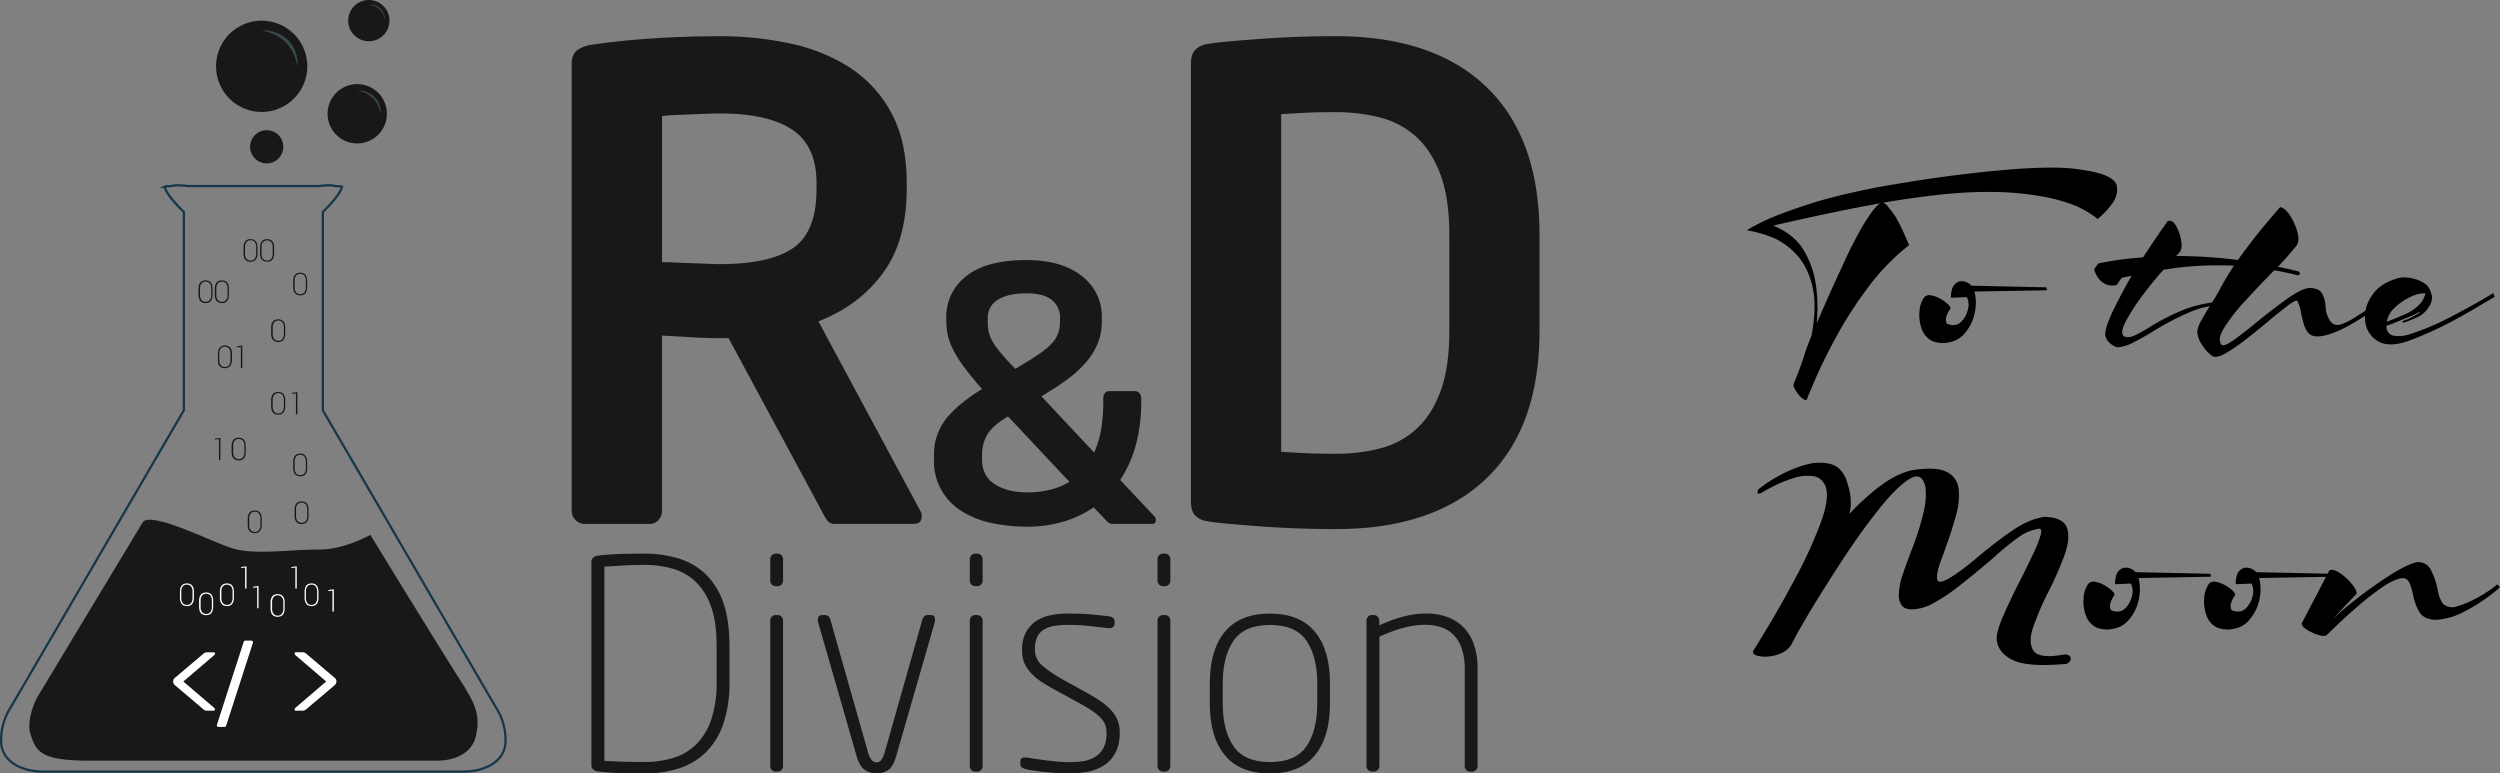 <svg xmlns="http://www.w3.org/2000/svg" viewBox="0 0 1090.91 337.49">


<rect x="0" y="0" width="1090.91" height="337.49" fill="#808080" stroke="none"/>


<style>
.vibrate-1{
    -webkit-animation: vibrate-1 2s ease-in-out infinite both ;
	        animation: vibrate-1 2s ease-in-out infinite both;
            animation-direction: alternate-reverse;
}
.vibrate-2{
    -webkit-animation: vibrate-2 2s ease-in-out infinite both ;
	        animation: vibrate-2 2s ease-in-out infinite both;
            animation-direction: alternate-reverse;
}
            
@-webkit-keyframes vibrate-1 {
  0% {
    -webkit-transform: translate(0);
            transform: translate(0);
           
  }
  20% {
    -webkit-transform: translate(-1px, 3px);
            transform: translate(-3px, 3px);
  }
  40% {
    -webkit-transform: translate(-3px, -3px);
            transform: translate(-3px, -3px);
  }
  60% {
    -webkit-transform: translate(3px, 0px);
            transform: translate(3px, 3px);
  }
  80% {
    -webkit-transform: translate(3px, -3px);
            transform: translate(3px, -3px);
  }
  100% {
    -webkit-transform: translate(0);
            transform: translate(0);
  }
}
@keyframes vibrate-2 {
  0% {
    -webkit-transform: translate(0);
            transform: translate(0);
  }
  20% {
    -webkit-transform: translate(2px, -2px);
            transform: translate(2px, -2px);
  }
  40% {
    -webkit-transform: translate(-2px, 2px);
            transform: translate(-2px, 2px);
  }
  60% {
    -webkit-transform: translate(2px, 2px);
            transform: translate(2px, 2px);
  }
  80% {
    -webkit-transform: translate(-2px, -2px);
            transform: translate(-2px, -2px);
  }
  100% {
    -webkit-transform: translate(0);
            transform: translate(0);
  }
}





</style>
<title>Asset 17</title>
<g id="Layer_2" data-name="Layer 2"><g id="Layer_1-2" data-name="Layer 1">

<path d="M790.48,146.46q2.43-13,.39-21.47t-6.59-13.5a30.56,30.56,0,0,0-9.61-7.34,50.21,50.21,0,0,0-12.47-3.64,80.68,80.68,0,0,1,11.5-5.8q6.74-2.82,19.35-6.81a305.79,305.79,0,0,1,35.4-7.76q21.87-3.7,43.07-5.7t32.59-.93q10.47,1.21,14.71,3.1t4.78,4.13a8.65,8.65,0,0,1-.11,4.46,11.09,11.09,0,0,1-1.67,3.45A30,30,0,0,1,919.11,92q-1.46,1.56-3.74,3.56a42.9,42.9,0,0,0-9.62-5.74,73.58,73.58,0,0,0-14.1-4,129.68,129.68,0,0,0-22.16-2.07,191.19,191.19,0,0,0-23,1.21q-12.42,1.36-24.82,3.49a5.36,5.36,0,0,1,2.63,2.36l.79.92a25.18,25.18,0,0,1,2.74,4.06c.92,1.67,1.78,3.35,2.56,5.06s1.68,3.75,2.67,6.13A95.47,95.47,0,0,0,815,125.63a176.41,176.41,0,0,0-13.9,21.62q-5.8,10.75-9,18.27t-3.59,8.59q-.29.78-1.32.21A8.54,8.54,0,0,1,785,172.4a13.68,13.68,0,0,1-1.89-2.78,2.81,2.81,0,0,1-.35-2.28q3-7.26,4.41-11.83Q788.42,151.46,790.48,146.46Zm-3-36.58a40.81,40.81,0,0,1,5.13,16.1,72.83,72.83,0,0,1,.14,15.07q6-13.89,11.69-26.07a184,184,0,0,1,9-17.46q5.13-8.11,7.13-8.83-19.38,3.42-46.81,9.76Q783.22,102.29,787.49,109.88Z"/><path d="M849.47,137.7a4.4,4.4,0,0,0,.07,3.56q3.71,1.5,6.06-.67a10.47,10.47,0,0,0,3.1-5.52,7.35,7.35,0,0,0-.47-5.42l-6.91.29c0-2.76.54-4.69,1.61-5.81a4.14,4.14,0,0,1,3.7-1.39,6.1,6.1,0,0,1,3.67,1.93l32.7.71.14,1.28-31.56.57a20.2,20.2,0,0,1,.11,9.33,19.59,19.59,0,0,1-4.31,8.84,11.06,11.06,0,0,1-6.59,3.91,12.28,12.28,0,0,1-7.59-.49,9.24,9.24,0,0,1-4.63-5.31,17.61,17.61,0,0,1-1-7.41,12.46,12.46,0,0,1,1.82-6,2.88,2.88,0,0,1,3-1.25,11.59,11.59,0,0,1,4.13,1.43,16,16,0,0,1,3.49,2.49c.9.88,1.24,1.56,1,2A11.22,11.22,0,0,0,849.47,137.7Z"/><path d="M920.71,114c3.37-.62,8.2-1.19,14.46-1.71q4.71-7.2,8.41-12.54c.86-1.14,1.59-2.18,2.21-3.13q2-1,3.63,1.71a18.27,18.27,0,0,1,2.28,6.23c.43,2.35.33,4-.28,5.09a23,23,0,0,1-1.85,2.07,212.82,212.82,0,0,1,24.22,1.39,221.57,221.57,0,0,1,28.78,5.24c.57.18.89.45,1,.78a.72.72,0,0,1-.25.78,1.13,1.13,0,0,1-1,.14,141.88,141.88,0,0,0-32.62-4.27,149.25,149.25,0,0,0-25.58,1.92q-4.07,4.42-8.8,10.69a89.71,89.71,0,0,0-7.55,11.54c-1.88,3.52-2.22,5.77-1,6.77q1.77,1,4.56-.25a54.61,54.61,0,0,0,6.62-3.67,98.6,98.6,0,0,1,14.32-7.37,52.53,52.53,0,0,1,20.23-3.81l.22,1.56a38.2,38.2,0,0,0-17.74,3.28,120.31,120.31,0,0,0-15.75,8.34q-4.7,2.85-8.55,4.77a16.35,16.35,0,0,1-6.76,2,8.7,8.7,0,0,1-3.74-2.31,5.33,5.33,0,0,1-1.53-3.81q.42-3.92,4.23-11.54t7.31-13.54l-3.85.78a1.93,1.93,0,0,0-.93.68c-.28.36-.54.72-.78,1.1a7.34,7.34,0,0,1-.71,1.07,1.32,1.32,0,0,1-.72.5,7.68,7.68,0,0,1-4.48-.53,7.92,7.92,0,0,1-2.82-2.25,11.28,11.28,0,0,1-1.53-2.56,12.47,12.47,0,0,1-.57-1.57v-.07l1.78-2.49Q915.66,114.91,920.71,114Z"/><path d="M991.6,118.75q-6,6.14-12,12.68a78.82,78.82,0,0,0-9.16,11.79q-3.16,5.24-.81,7.38,1.35.5,5.52-2.53c2.77-2,6-4.55,9.72-7.59q6.63-5.41,12.93-9.94t9.87-4.88q4.34.07,5.63,2.46a13.65,13.65,0,0,1,1.49,5.59,12.3,12.3,0,0,0,2,6.34,3.67,3.67,0,0,0,3.06,1.75q2,.1,6.73-2.64a158.52,158.52,0,0,0,14-9.65l1.14,1.5q-15.16,11.18-23.61,14.28t-10.94-.18a10.28,10.28,0,0,1-1.92-3.88q-.72-2.46-1.21-4.95a16.24,16.24,0,0,0-1.57-5c-.53-.33-2,.39-4.28,2.17s-5.15,4-8.48,6.81-6.41,5.27-9.68,7.83a72.07,72.07,0,0,1-8.84,6.06q-3.91,2.21-5.7,1.28a16.28,16.28,0,0,1-4.38-4.63,11.58,11.58,0,0,1-2.31-6.2,13.11,13.11,0,0,1,1.92-5q1.86-3.36,4.2-7.06c1.71-2.7,3.07-5,4.06-6.91a120.46,120.46,0,0,1,9.59-15q5.65-7.62,10.36-13.21t5.84-6.81l.22-.21q2,.21,4.2,3.53a24.81,24.81,0,0,1,3.28,7.23q1.07,3.92-.29,5.91A117.31,117.31,0,0,1,991.6,118.75Z"/>
<path d="M1050.66,146.11a113.48,113.48,0,0,0,19.45-8.19q10.32-5.41,17.88-10l.57,1.64c-1.52.9-3,1.76-4.42,2.56q-8.12,4.92-15.56,8.84a162.15,162.15,0,0,1-17.28,7.69q-8.7,3.14-13.57.25a11.16,11.16,0,0,1-5.63-8.62A16.29,16.29,0,0,1,1035,129q3.6-5.53,11.86-7.73a14.2,14.2,0,0,1,6.38.35,13.71,13.71,0,0,1,5.23,2.42h.07a6.78,6.78,0,0,1,1.29,1.57l.07.07c0,.1.09.19.14.29a5.52,5.52,0,0,1,.71,1.64,6.27,6.27,0,0,1,.5,2.13,7.43,7.43,0,0,1-1.42,4.28,12,12,0,0,1-3.35,3.49,14.31,14.31,0,0,1-2.14,1.14c-.85.38-1.7.74-2.53,1.07s-1.81.71-3,1.14l-.65-.64,2.57-1a20,20,0,0,0,2.06-1c.76-.41,1.71-.94,2.85-1.61l.08-.57a28.19,28.19,0,0,1-5.7,2.71q-5.7,2.43-8.69,3.42a4.13,4.13,0,0,0,2.63,4.2A14.38,14.38,0,0,0,1050.66,146.11Zm1.57-16.71a25,25,0,0,0-7,4.63,11.27,11.27,0,0,0-3.74,6.38q2.85-1.07,7.84-3.21a18.8,18.8,0,0,0,6.66-4.59,10.12,10.12,0,0,0,2.38-4.6A12.5,12.5,0,0,0,1052.23,129.4Z"/><path d="M765.05,284.08l.28-.5q1.57-2.43,7-11.51T784,251.23a189.06,189.06,0,0,0,10.19-22.3q4-10.53,2.67-16c-1-3-2.94-4.77-5.7-5.17a19.7,19.7,0,0,0-8.94,1,57.47,57.47,0,0,0-8.58,3.53c-2.52,1.31-4.09,2.17-4.7,2.6l-.15.07c-1.75.86-2.28.41-1.56-1.35a56.91,56.91,0,0,1,8.76-5.84,53.88,53.88,0,0,1,11.68-4.89,20.73,20.73,0,0,1,11.15-.39q5,1.37,7.09,7.55a.65.65,0,0,1,.07.29,31.74,31.74,0,0,1,1.46,6,22.22,22.22,0,0,1-.39,7.91,99,99,0,0,1,14.53-13q7.2-5.13,13.68-6.2,10-1.42,14.43,1a9.28,9.28,0,0,1,5,7.45,30.29,30.29,0,0,1-1.14,11.29q-1.71,6.3-4,12.64c-.43,1.19-.83,2.38-1.21,3.56q-5,12.41-2,12.86t15.28-9.58q8.19-7,16.07-12.47t14.71-6.26q8.26.34,9.65,5.12t-1.32,12A148.48,148.48,0,0,1,894,257.93a127.17,127.17,0,0,0-6.66,15.35q-2.46,7,0,10.65t13.11,1.71a3,3,0,0,1,2.67.61,1.67,1.67,0,0,1,.36,1.85,3,3,0,0,1-2,1.6q-16.45,1.5-23-1.6t-7.2-8.94q-.29-3.21,3-10.72T882,252.37q2.91-5.84,5.23-10.75a55.34,55.34,0,0,0,3.17-7.91q.85-3-.57-3a20,20,0,0,0-9.12,3.82,107,107,0,0,0-10.11,8.22q-2.85,2.5-6.06,5.13-5.49,4.63-10.83,8.73a73.12,73.12,0,0,1-10.26,6.7,19.81,19.81,0,0,1-9.19,2.6q-3.06,0-4.38-1.71a7.52,7.52,0,0,1-1.31-4.7,30.22,30.22,0,0,1,1.88-9.3q1.89-5.59,4.38-11.93A112.83,112.83,0,0,0,839.25,224a32.08,32.08,0,0,0,1-11.12q-1.42-7.41-7.16-3.81t-13.71,13.75q-8,10.15-16,22.44t-14,22.3q-5.91,10-7.55,13.43a9.32,9.32,0,0,1-4.38,3.95,17.13,17.13,0,0,1-5.91,1.54,13.29,13.29,0,0,1-5-.43Q764.62,285.36,765.05,284.08Z"/><path d="M921.07,262.7a4.4,4.4,0,0,0,.07,3.56q3.71,1.5,6.06-.67a10.39,10.39,0,0,0,3.09-5.52,7.35,7.35,0,0,0-.46-5.42l-6.91.29c0-2.76.53-4.69,1.6-5.81a4.17,4.17,0,0,1,3.71-1.39,6.1,6.1,0,0,1,3.67,1.93l32.7.71.14,1.28-31.56.57a20.34,20.34,0,0,1,.11,9.33A19.59,19.59,0,0,1,929,270.4a11.06,11.06,0,0,1-6.59,3.91,12.28,12.28,0,0,1-7.59-.49,9.21,9.21,0,0,1-4.63-5.31,17.29,17.29,0,0,1-1-7.41,12.57,12.57,0,0,1,1.81-6,2.9,2.9,0,0,1,3-1.25,11.65,11.65,0,0,1,4.13,1.43,16,16,0,0,1,3.49,2.49c.9.88,1.23,1.56,1,2A10.93,10.93,0,0,0,921.07,262.7Z"/><path d="M973.72,262.7a4.36,4.36,0,0,0,.07,3.56q3.71,1.5,6.05-.67a10.4,10.4,0,0,0,3.1-5.52,7.35,7.35,0,0,0-.46-5.42l-6.91.29c0-2.76.53-4.69,1.6-5.81a4.16,4.16,0,0,1,3.71-1.39,6,6,0,0,1,3.66,1.93l32.7.71.15,1.28-31.56.57a20.2,20.2,0,0,1,.1,9.33,19.49,19.49,0,0,1-4.31,8.84,11,11,0,0,1-6.59,3.91,12.26,12.26,0,0,1-7.58-.49,9.17,9.17,0,0,1-4.63-5.31,17.45,17.45,0,0,1-1-7.41,12.57,12.57,0,0,1,1.82-6,2.89,2.89,0,0,1,3-1.25,11.52,11.52,0,0,1,4.13,1.43,16.07,16.07,0,0,1,3.5,2.49c.9.88,1.23,1.56,1,2A10.93,10.93,0,0,0,973.72,262.7Z"/><path d="M1017.67,270.33a143.67,143.67,0,0,1,11.05-9.3q7.26-5.67,14.6-10.3t11.4-5.41a6.13,6.13,0,0,1,6.23,3.78,31.88,31.88,0,0,1,2.75,8.19,15.6,15.6,0,0,0,1.92,5.55q1.35,2.22,5.13,2.14a43.19,43.19,0,0,0,9.37-3.67,59.82,59.82,0,0,0,6.94-4.24c1.76-1.28,2.66-2,2.71-2.06l1.14,1.28h-.07a50.47,50.47,0,0,1-4.92,4,74,74,0,0,1-10.83,6.7,29.28,29.28,0,0,1-12.46,3.49q-5.2-.29-7.09-3.71a25.12,25.12,0,0,1-2.67-7.62,20.1,20.1,0,0,0-1.57-5,3.16,3.16,0,0,0-3.42-1.82q-3.63.57-9,4.35a131.39,131.39,0,0,0-10.75,8.51c-3.62,3.16-6.64,5.93-9.09,8.3s-3.74,3.61-3.88,3.71q-.93.63-3.63-.18a19.86,19.86,0,0,1-5-2.32c-1.54-1-2.24-1.92-2.1-2.78l12-23q1.63-.85,4.56,1.11a24.1,24.1,0,0,1,5.24,4.77c1.54,1.88,2.24,3.31,2.1,4.31Z"/><path d="M71.88,81.51c.05,0-.25,2.4,7.65,10.31l.69.68v86.55L4.48,309a26.35,26.35,0,0,0-4,14.33c0,9.18,9.43,13.36,18.2,13.36H202.39c8.76,0,18.2-4.18,18.2-13.36a26,26,0,0,0-4-14.33l-.13-.21L140.87,179.05V92.5l.68-.68c8-8,7.6-10.39,7.59-10.42a8.06,8.06,0,0,0-1.5-.17,6.44,6.44,0,0,0-.75,0l-.41,0-.41-.1a11.16,11.16,0,0,0-2.73-.26,32.49,32.49,0,0,0-4.3.33l-.36,0-56.63,0a32.89,32.89,0,0,0-4.3-.33,11.26,11.26,0,0,0-2.74.26l-.4.1-.42,0a6.24,6.24,0,0,0-.74,0,3.13,3.13,0,0,0-1.57.28Z" style="fill:none;stroke:#15374a;stroke-miterlimit:10"/><path d="M62.35,227.79,16.08,304.54s-5,9.36-2.66,16.21,3.91,11.18,25.16,11.18H191s14,.42,16.63-10.63S206,305,197.65,291.81s-36.06-58.43-36.06-58.43S150,240,139,239.81s-28.24,2.66-38.16-.7S66.26,223.18,62.35,227.79Z" style="fill:#1a1718"/><path class="vibrate-2" d="M123.63,64.06a7.24,7.24,0,1,0-7.24,7.23A7.24,7.24,0,0,0,123.63,64.06Z" style="fill:#1a1718"/><path class="vibrate-1" d="M143.14,51.9a12.94,12.94,0,1,0,10.54-15A12.94,12.94,0,0,0,143.14,51.9Z" style="fill:#1a1718"/><g style="opacity:0.7"><path d="M166,49.69s0-.25.05-.68a7.34,7.34,0,0,0,0-.8,5.83,5.83,0,0,0-.12-1,6.33,6.33,0,0,0-.29-1.2,10.55,10.55,0,0,0-.52-1.29,11.42,11.42,0,0,0-.78-1.27,13.74,13.74,0,0,0-1-1.18,13.74,13.74,0,0,0-1.18-1,11.42,11.42,0,0,0-1.27-.78A10.55,10.55,0,0,0,159.6,40a6.33,6.33,0,0,0-1.2-.29,5.73,5.73,0,0,0-1-.12,5.17,5.17,0,0,0-.79,0c-.44,0-.69.05-.69.05l.67.11a10.34,10.34,0,0,1,1.72.44,7.83,7.83,0,0,1,1.09.42c.39.14.75.39,1.16.58s.77.49,1.13.78a10.15,10.15,0,0,1,2,2,13.43,13.43,0,0,1,.78,1.13c.19.41.44.77.58,1.16a8.34,8.34,0,0,1,.42,1.09,9.16,9.16,0,0,1,.44,1.71C166,49.44,166,49.69,166,49.69Z" style="fill:#3f5f5f"/></g><path class="vibrate-1" d="M152.09,10.56A9,9,0,1,0,159.44.13,9,9,0,0,0,152.09,10.56Z" style="fill:#1a1718"/><g style="opacity:0.7"><path d="M168,9s0-.17,0-.48a5,5,0,0,0,0-.55,4,4,0,0,0-.08-.72,4.69,4.69,0,0,0-.21-.84,6.64,6.64,0,0,0-.36-.89,7.54,7.54,0,0,0-.54-.89,8.81,8.81,0,0,0-.69-.82,7.79,7.79,0,0,0-.83-.69,5.78,5.78,0,0,0-.88-.54,6.11,6.11,0,0,0-.9-.37,4.74,4.74,0,0,0-.83-.2A4,4,0,0,0,162,2a3.6,3.6,0,0,0-.56,0L161,2l.47.08a8,8,0,0,1,1.2.3,7.45,7.45,0,0,1,.76.3c.27.1.52.27.81.4s.53.34.78.55a6.5,6.5,0,0,1,.75.64,9.19,9.19,0,0,1,.65.75,7.9,7.9,0,0,1,.54.79,8.68,8.68,0,0,1,.41.8,6.12,6.12,0,0,1,.29.76,6.87,6.87,0,0,1,.31,1.2C168,8.85,168,9,168,9Z" style="fill:#3f5f5f"/></g>
<path class="vibrate-2" d="M94.57,32.32a19.91,19.91,0,1,0,16.22-23A19.9,19.9,0,0,0,94.57,32.32Z" style="fill:#1a1718;  


  "/><g style="opacity:0.7">
<path d="M129.73,28.93s0-.39.07-1.06a7,7,0,0,0,0-1.21,7.92,7.92,0,0,0-.18-1.6,9.83,9.83,0,0,0-.45-1.84,16.1,16.1,0,0,0-.8-2,16.9,16.9,0,0,0-1.2-2,17.34,17.34,0,0,0-1.52-1.81A16.47,16.47,0,0,0,123.82,16a13.29,13.29,0,0,0-1.95-1.2,13.46,13.46,0,0,0-2-.8,10.75,10.75,0,0,0-1.84-.46,8.72,8.72,0,0,0-1.59-.17,7.16,7.16,0,0,0-1.22,0c-.68,0-1.06.08-1.06.08l1,.18a14.94,14.94,0,0,1,2.64.67,13.6,13.6,0,0,1,1.68.64c.59.22,1.15.6,1.77.9a18,18,0,0,1,1.74,1.2,16,16,0,0,1,1.65,1.43,18.45,18.45,0,0,1,1.43,1.64,19.43,19.43,0,0,1,1.2,1.75,19.69,19.69,0,0,1,.9,1.77,13.6,13.6,0,0,1,.64,1.68,14.52,14.52,0,0,1,.67,2.64C129.65,28.55,129.73,28.93,129.73,28.93Z" style="fill:#3f5f5f"/>
</g>
<path  d="M315.57,316a31.76,31.76,0,0,1-7.7,12.41,29.77,29.77,0,0,1-11.77,6.94,49.29,49.29,0,0,1-15,2.16q-15,0-20.87-1a3.37,3.37,0,0,1-1.53-.89,2.08,2.08,0,0,1-.63-1.52V245a2.08,2.08,0,0,1,.63-1.52,3.37,3.37,0,0,1,1.53-.89q5.85-1,20.87-1a50.6,50.6,0,0,1,15,2.1,29.51,29.51,0,0,1,11.77,6.81,31.19,31.19,0,0,1,7.7,12.34q2.73,7.64,2.74,18.84V297.4A55.46,55.46,0,0,1,315.57,316Zm-2.86-34.36q0-10.19-2.42-16.93a27.69,27.69,0,0,0-6.68-10.82,23.89,23.89,0,0,0-10-5.72,44.46,44.46,0,0,0-12.47-1.66q-5.59,0-9.42.26t-8,.5V332q4.2.25,8,.38t9.42.13a43,43,0,0,0,12.47-1.72,24.36,24.36,0,0,0,10-5.79,27.61,27.61,0,0,0,6.68-10.82,50.3,50.3,0,0,0,2.42-16.8Z" style="fill:#1a1718"/><path d="M341,255.08a2.31,2.31,0,0,1-1.72.7h-.76a2.39,2.39,0,0,1-2.42-2.42V244a2.39,2.39,0,0,1,2.42-2.42h.76a2.39,2.39,0,0,1,2.42,2.42v9.41A2.31,2.31,0,0,1,341,255.08ZM341,336a2.31,2.31,0,0,1-1.72.7h-.76a2.33,2.33,0,0,1-1.72-.7,2.37,2.37,0,0,1-.7-1.72V270.8a2.39,2.39,0,0,1,2.42-2.42h.76a2.39,2.39,0,0,1,2.42,2.42v63.51A2.33,2.33,0,0,1,341,336Z" style="fill:#1a1718"/><path d="M408,270.29a4.65,4.65,0,0,1-.12,1.27l-16.68,57.91c-.93,3.4-2.14,5.58-3.63,6.56a9,9,0,0,1-5,1.46,9.73,9.73,0,0,1-5.09-1.46c-1.62-1-2.89-3.16-3.82-6.56L357,271.56a3.09,3.09,0,0,1-.13-1c0-1.45.68-2.17,2-2.17h1.28a2.21,2.21,0,0,1,1.27.45,3.31,3.31,0,0,1,1,1.84l16.29,57.4a8.6,8.6,0,0,0,1.84,3.76,3,3,0,0,0,2,.83,2.55,2.55,0,0,0,1.84-.83,9.9,9.9,0,0,0,1.72-3.76l16.29-57.4a3.31,3.31,0,0,1,1-1.84,2.19,2.19,0,0,1,1.27-.45h1.53C407.44,268.38,408,269,408,270.29Z" style="fill:#1a1718"/><path d="M428.08,255.08a2.33,2.33,0,0,1-1.72.7h-.76a2.39,2.39,0,0,1-2.42-2.42V244a2.39,2.39,0,0,1,2.42-2.42h.76a2.39,2.39,0,0,1,2.42,2.42v9.41A2.35,2.35,0,0,1,428.08,255.08Zm0,80.95a2.33,2.33,0,0,1-1.72.7h-.76a2.39,2.39,0,0,1-2.42-2.42V270.8a2.39,2.39,0,0,1,2.42-2.42h.76a2.39,2.39,0,0,1,2.42,2.42v63.51A2.37,2.37,0,0,1,428.08,336Z" style="fill:#1a1718"/><path d="M488.6,319.8a18.35,18.35,0,0,1-1.79,8.53A14.61,14.61,0,0,1,482,333.8a19.28,19.28,0,0,1-7,2.87,41.87,41.87,0,0,1-8.46.82c-1.45,0-3,0-4.65-.12s-3.31-.22-5-.39-3.25-.36-4.77-.57-2.89-.45-4.08-.7c-1.86-.42-2.8-1.1-2.8-2v-1.4c0-1.18.68-1.78,2-1.78h.76c3.06.51,6.28,1,9.68,1.4a72.57,72.57,0,0,0,9,.64,37.29,37.29,0,0,0,6.37-.51,13.59,13.59,0,0,0,5.15-2,9.79,9.79,0,0,0,3.44-3.95,14.43,14.43,0,0,0,1.21-6.3,10.32,10.32,0,0,0-.58-3.5,9.12,9.12,0,0,0-2.1-3.18,24.86,24.86,0,0,0-4.13-3.31q-2.61-1.72-6.69-3.88l-8.14-4.46q-3.57-1.91-6.43-3.75a25.42,25.42,0,0,1-4.83-4,15.58,15.58,0,0,1-3.06-4.64A14.56,14.56,0,0,1,446,283.4a15.22,15.22,0,0,1,1.65-7.44,14.07,14.07,0,0,1,4.33-4.84,17.2,17.2,0,0,1,6.17-2.61,34.29,34.29,0,0,1,7.32-.76c4.58,0,8.21.12,10.88.38s5.11.51,7.32.76q2.67.39,2.67,2.16v1a1.8,1.8,0,0,1-.63,1.59,2.83,2.83,0,0,1-1.66.45h-.38q-2.55-.25-7.44-.83a88.86,88.86,0,0,0-10.25-.57,39.79,39.79,0,0,0-5.66.38,12.83,12.83,0,0,0-4.58,1.53,7.72,7.72,0,0,0-3.06,3.24,12.16,12.16,0,0,0-1.08,5.54,9,9,0,0,0,3.24,7.06,55.2,55.2,0,0,0,9.1,6.18l8.53,4.71c2.63,1.44,5,2.82,7,4.13a27.51,27.51,0,0,1,5.09,4.14,15.43,15.43,0,0,1,3.06,4.58A14.31,14.31,0,0,1,488.6,319.8Z" style="fill:#1a1718"/><path d="M510,255.08a2.33,2.33,0,0,1-1.72.7h-.76a2.39,2.39,0,0,1-2.42-2.42V244a2.39,2.39,0,0,1,2.42-2.42h.76a2.39,2.39,0,0,1,2.42,2.42v9.41A2.31,2.31,0,0,1,510,255.08ZM510,336a2.33,2.33,0,0,1-1.72.7h-.76a2.39,2.39,0,0,1-2.42-2.42V270.8a2.39,2.39,0,0,1,2.42-2.42h.76a2.37,2.37,0,0,1,1.72.7,2.33,2.33,0,0,1,.7,1.72v63.51A2.33,2.33,0,0,1,510,336Z" style="fill:#1a1718"/><path d="M573.8,329.54q-6.56,7.95-19.66,7.95t-19.66-7.95q-6.57-7.95-6.56-22.47v-8.91q0-14.51,6.56-22.46t19.66-7.95q13.11,0,19.66,7.95t6.56,22.46v8.91Q580.36,321.59,573.8,329.54Zm1-31.38q0-11.7-4.71-18.58t-15.91-6.87q-11.21,0-15.91,6.87t-4.71,18.58v8.91q0,11.71,4.71,18.59t15.91,6.87q11.21,0,15.91-6.87t4.71-18.59Z" style="fill:#1a1718"/><path d="M644.06,336a2.33,2.33,0,0,1-1.72.7h-.89a2.14,2.14,0,0,1-1.66-.7,2.48,2.48,0,0,1-.63-1.72V292.06a27.2,27.2,0,0,0-1.34-9.17,15.59,15.59,0,0,0-3.69-6,13.35,13.35,0,0,0-5.47-3.25,23,23,0,0,0-6.69-1,37.41,37.41,0,0,0-10.05,1.46,63.42,63.42,0,0,0-10,3.76v56.38a2.37,2.37,0,0,1-.7,1.72,2.33,2.33,0,0,1-1.72.7h-.77A2.29,2.29,0,0,1,597,336a2.33,2.33,0,0,1-.7-1.72V270.93a2.71,2.71,0,0,1,.63-1.78,2.07,2.07,0,0,1,1.66-.77h1a2.07,2.07,0,0,1,1.65.77,2.72,2.72,0,0,1,.64,1.78v2a55.86,55.86,0,0,1,10.24-3.81,39.66,39.66,0,0,1,10.25-1.4,27.62,27.62,0,0,1,8.65,1.33,18.88,18.88,0,0,1,7.13,4.2,20,20,0,0,1,4.84,7.51,31.73,31.73,0,0,1,1.78,11.27v42.25A2.37,2.37,0,0,1,644.06,336Z" style="fill:#1a1718"/><path d="M114,230.63a3,3,0,0,1-.6,1.14,2.49,2.49,0,0,1-1,.67,3.52,3.52,0,0,1-1.25.21,3.47,3.47,0,0,1-1.24-.21,2.49,2.49,0,0,1-1-.67,3.17,3.17,0,0,1-.61-1.14,5.68,5.68,0,0,1-.21-1.64V226.4a5.68,5.68,0,0,1,.21-1.64,3.12,3.12,0,0,1,.61-1.13,2.49,2.49,0,0,1,1-.67,3.47,3.47,0,0,1,1.24-.21,3.52,3.52,0,0,1,1.25.21,2.49,2.49,0,0,1,1,.67,3,3,0,0,1,.6,1.13,5.68,5.68,0,0,1,.21,1.64V229A5.68,5.68,0,0,1,114,230.63Zm-.37-4.23a3.67,3.67,0,0,0-.62-2.34,2.51,2.51,0,0,0-3.64,0,3.67,3.67,0,0,0-.63,2.34V229a3.7,3.7,0,0,0,.63,2.35,2.49,2.49,0,0,0,3.64,0,3.7,3.7,0,0,0,.62-2.35Z" style="fill:#1a1718"/><path d="M134.44,226.66a3,3,0,0,1-.61,1.14,2.46,2.46,0,0,1-1,.67,3.83,3.83,0,0,1-2.5,0,2.46,2.46,0,0,1-.95-.67,3.1,3.1,0,0,1-.61-1.14,5.34,5.34,0,0,1-.22-1.64v-2.59a5.34,5.34,0,0,1,.22-1.64,3,3,0,0,1,.61-1.13,2.46,2.46,0,0,1,.95-.67,3.66,3.66,0,0,1,2.5,0,2.46,2.46,0,0,1,1,.67,2.85,2.85,0,0,1,.61,1.13,5.68,5.68,0,0,1,.21,1.64V225A5.68,5.68,0,0,1,134.44,226.66Zm-.37-4.23a3.74,3.74,0,0,0-.62-2.34,2.53,2.53,0,0,0-3.65,0,3.74,3.74,0,0,0-.62,2.34V225a3.77,3.77,0,0,0,.62,2.35,2.53,2.53,0,0,0,3.65,0,3.77,3.77,0,0,0,.62-2.35Z" style="fill:#1a1718"/><path d="M133.83,205.82a3.22,3.22,0,0,1-.61,1.15,2.43,2.43,0,0,1-.95.66,3.58,3.58,0,0,1-1.26.22,3.51,3.51,0,0,1-1.24-.22,2.43,2.43,0,0,1-1-.66,2.93,2.93,0,0,1-.61-1.15,5.34,5.34,0,0,1-.22-1.64v-2.59a5.27,5.27,0,0,1,.22-1.63,3,3,0,0,1,.61-1.14,2.46,2.46,0,0,1,1-.67,3.51,3.51,0,0,1,1.24-.21,3.58,3.58,0,0,1,1.26.21,2.46,2.46,0,0,1,.95.67,3.25,3.25,0,0,1,.61,1.14,6,6,0,0,1,.2,1.63v2.59A6.08,6.08,0,0,1,133.83,205.82Zm-.37-4.23a3.66,3.66,0,0,0-.63-2.33,2.18,2.18,0,0,0-1.82-.78,2.21,2.21,0,0,0-1.82.78,3.72,3.72,0,0,0-.62,2.33v2.59a3.74,3.74,0,0,0,.62,2.34,2.19,2.19,0,0,0,1.82.79,2.16,2.16,0,0,0,1.82-.79,3.67,3.67,0,0,0,.63-2.34Z" style="fill:#1a1718"/><path d="M96,200.74a.25.25,0,0,1-.18.08h0a.29.29,0,0,1-.19-.08.25.25,0,0,1-.08-.18v-8.94l-1.55.2h-.06a.22.22,0,0,1-.16,0,.19.19,0,0,1,0-.12v-.07a.21.21,0,0,1,.08-.19.75.75,0,0,1,.18-.07l1.83-.26h.07c.15,0,.23.08.23.26v9.24A.22.22,0,0,1,96,200.74Z" style="fill:#1a1718"/><path d="M107,198.88a3.09,3.09,0,0,1-.6,1.14,2.33,2.33,0,0,1-1,.66,3.37,3.37,0,0,1-1.26.22,3.3,3.3,0,0,1-1.24-.22,2.33,2.33,0,0,1-1-.66,3,3,0,0,1-.61-1.14,5.45,5.45,0,0,1-.22-1.65v-2.59a5.27,5.27,0,0,1,.22-1.63,3,3,0,0,1,.61-1.14,2.33,2.33,0,0,1,1-.66,3.3,3.3,0,0,1,1.24-.22,3.37,3.37,0,0,1,1.26.22,2.33,2.33,0,0,1,1,.66A3.09,3.09,0,0,1,107,193a5.61,5.61,0,0,1,.21,1.63v2.59A5.8,5.8,0,0,1,107,198.88Zm-.36-4.23a3.67,3.67,0,0,0-.63-2.34,2.51,2.51,0,0,0-3.64,0,3.67,3.67,0,0,0-.62,2.34v2.58a3.67,3.67,0,0,0,.62,2.34,2.49,2.49,0,0,0,3.64,0,3.67,3.67,0,0,0,.63-2.34Z" style="fill:#1a1718"/><path d="M124.25,178.91a2.82,2.82,0,0,1-.61,1.14,2.46,2.46,0,0,1-1,.67,3.52,3.52,0,0,1-1.25.21,3.56,3.56,0,0,1-1.25-.21,2.46,2.46,0,0,1-1-.67,3,3,0,0,1-.61-1.14,5.66,5.66,0,0,1-.22-1.64v-2.59a5.66,5.66,0,0,1,.22-1.64,3,3,0,0,1,.61-1.13,2.46,2.46,0,0,1,1-.67,3.56,3.56,0,0,1,1.25-.21,3.52,3.52,0,0,1,1.25.21,2.46,2.46,0,0,1,1,.67,2.85,2.85,0,0,1,.61,1.13,5.68,5.68,0,0,1,.21,1.64v2.59A5.68,5.68,0,0,1,124.25,178.91Zm-.37-4.23a3.74,3.74,0,0,0-.62-2.34,2.21,2.21,0,0,0-1.82-.78,2.18,2.18,0,0,0-1.82.78,3.67,3.67,0,0,0-.63,2.34v2.58a3.7,3.7,0,0,0,.63,2.35,2.19,2.19,0,0,0,1.82.79,2.21,2.21,0,0,0,1.82-.79,3.77,3.77,0,0,0,.62-2.35Z" style="fill:#1a1718"/><path d="M129.64,180.78a.25.25,0,0,1-.18.08h-.05a.26.26,0,0,1-.19-.08.29.29,0,0,1-.08-.19v-8.93l-1.55.19h-.06c-.08,0-.14,0-.16,0a.16.16,0,0,1,0-.12v-.06c0-.1,0-.16.08-.19a.75.75,0,0,1,.18-.08l1.83-.26h.06c.16,0,.24.09.24.26v9.24A.29.29,0,0,1,129.64,180.78Z" style="fill:#1a1718"/><path d="M100.94,158.65a3,3,0,0,1-.61,1.14,2.33,2.33,0,0,1-1,.66,3.31,3.31,0,0,1-1.25.22,3.26,3.26,0,0,1-1.24-.22,2.37,2.37,0,0,1-1-.66,3.25,3.25,0,0,1-.61-1.14A5.78,5.78,0,0,1,95.1,157v-2.58a5.61,5.61,0,0,1,.22-1.64,3.25,3.25,0,0,1,.61-1.14,2.37,2.37,0,0,1,1-.66,3.26,3.26,0,0,1,1.24-.22,3.31,3.31,0,0,1,1.25.22,2.33,2.33,0,0,1,1,.66,3,3,0,0,1,.61,1.14,5.64,5.64,0,0,1,.21,1.64V157A5.8,5.8,0,0,1,100.94,158.65Zm-.37-4.23a3.74,3.74,0,0,0-.62-2.34,2.21,2.21,0,0,0-1.82-.78,2.18,2.18,0,0,0-1.82.78,3.67,3.67,0,0,0-.63,2.34V157a3.72,3.72,0,0,0,.63,2.35,2.18,2.18,0,0,0,1.82.78,2.21,2.21,0,0,0,1.82-.78,3.79,3.79,0,0,0,.62-2.35Z" style="fill:#1a1718"/><path d="M105.56,160.51a.22.22,0,0,1-.18.08h0a.27.27,0,0,1-.27-.26v-8.94l-1.55.2h-.06a.22.22,0,0,1-.16-.05.19.19,0,0,1,0-.12v-.07a.21.21,0,0,1,.08-.19.75.75,0,0,1,.18-.07l1.83-.26h.07c.15,0,.23.09.23.26v9.24A.22.22,0,0,1,105.56,160.51Z" style="fill:#1a1718"/><path d="M133.83,126.86a3.22,3.22,0,0,1-.61,1.15,2.33,2.33,0,0,1-.95.66,3.37,3.37,0,0,1-1.26.22,3.3,3.3,0,0,1-1.24-.22,2.33,2.33,0,0,1-1-.66,2.93,2.93,0,0,1-.61-1.15,5.34,5.34,0,0,1-.22-1.64v-2.59a5.27,5.27,0,0,1,.22-1.63,3,3,0,0,1,.61-1.14,2.33,2.33,0,0,1,1-.66A3.3,3.3,0,0,1,131,119a3.37,3.37,0,0,1,1.26.22,2.33,2.33,0,0,1,.95.66,3.25,3.25,0,0,1,.61,1.14,6,6,0,0,1,.2,1.63v2.59A6.08,6.08,0,0,1,133.83,126.86Zm-.37-4.22a3.67,3.67,0,0,0-.63-2.34,2.18,2.18,0,0,0-1.82-.78,2.21,2.21,0,0,0-1.82.78,3.74,3.74,0,0,0-.62,2.34v2.58a3.74,3.74,0,0,0,.62,2.34,2.19,2.19,0,0,0,1.82.79,2.16,2.16,0,0,0,1.82-.79,3.67,3.67,0,0,0,.63-2.34Z" style="fill:#1a1718"/><path d="M92.54,130.24a3.09,3.09,0,0,1-.6,1.14,2.37,2.37,0,0,1-1,.66,3.31,3.31,0,0,1-1.25.22,3.26,3.26,0,0,1-1.24-.22,2.37,2.37,0,0,1-1-.66,3.25,3.25,0,0,1-.61-1.14,5.8,5.8,0,0,1-.21-1.65V126a5.61,5.61,0,0,1,.21-1.63,3.25,3.25,0,0,1,.61-1.14,2.37,2.37,0,0,1,1-.66,3.26,3.26,0,0,1,1.24-.22,3.31,3.31,0,0,1,1.25.22,2.37,2.37,0,0,1,1,.66,3.09,3.09,0,0,1,.6,1.14,5.61,5.61,0,0,1,.21,1.63v2.59A5.8,5.8,0,0,1,92.54,130.24ZM92.17,126a3.74,3.74,0,0,0-.62-2.34,2.51,2.51,0,0,0-3.64,0,3.67,3.67,0,0,0-.63,2.34v2.58a3.67,3.67,0,0,0,.63,2.34,2.49,2.49,0,0,0,3.64,0,3.74,3.74,0,0,0,.62-2.34Z" style="fill:#1a1718"/><path d="M99.66,130.24a3.09,3.09,0,0,1-.6,1.14,2.33,2.33,0,0,1-1,.66,3.37,3.37,0,0,1-1.26.22,3.3,3.3,0,0,1-1.24-.22,2.33,2.33,0,0,1-1-.66,3,3,0,0,1-.61-1.14,5.45,5.45,0,0,1-.22-1.65V126a5.27,5.27,0,0,1,.22-1.63,3,3,0,0,1,.61-1.14,2.33,2.33,0,0,1,1-.66,3.3,3.3,0,0,1,1.24-.22,3.37,3.37,0,0,1,1.26.22,2.33,2.33,0,0,1,1,.66,3.09,3.09,0,0,1,.6,1.14,5.61,5.61,0,0,1,.21,1.63v2.59A5.8,5.8,0,0,1,99.66,130.24ZM99.3,126a3.67,3.67,0,0,0-.63-2.34,2.51,2.51,0,0,0-3.64,0,3.74,3.74,0,0,0-.62,2.34v2.58a3.74,3.74,0,0,0,.62,2.34,2.49,2.49,0,0,0,3.64,0,3.67,3.67,0,0,0,.63-2.34Z" style="fill:#1a1718"/><path d="M112.16,112.19a3.22,3.22,0,0,1-.61,1.15,2.54,2.54,0,0,1-1,.66,3.58,3.58,0,0,1-1.26.22,3.51,3.51,0,0,1-1.24-.22,2.54,2.54,0,0,1-.95-.66,3.07,3.07,0,0,1-.61-1.15,5.34,5.34,0,0,1-.22-1.64V108a5.34,5.34,0,0,1,.22-1.64,3.05,3.05,0,0,1,.61-1.13,2.46,2.46,0,0,1,.95-.67,3.51,3.51,0,0,1,1.24-.21,3.58,3.58,0,0,1,1.26.21,2.46,2.46,0,0,1,1,.67,3.2,3.2,0,0,1,.61,1.13,6.05,6.05,0,0,1,.21,1.64v2.59A6.05,6.05,0,0,1,112.16,112.19Zm-.37-4.23a3.64,3.64,0,0,0-.63-2.33,2.18,2.18,0,0,0-1.82-.78,2.21,2.21,0,0,0-1.82.78,3.7,3.7,0,0,0-.62,2.33v2.58a3.75,3.75,0,0,0,.62,2.35,2.19,2.19,0,0,0,1.82.79,2.16,2.16,0,0,0,1.82-.79,3.68,3.68,0,0,0,.63-2.35Z" style="fill:#1a1718"/><path d="M119.41,112.19a3.06,3.06,0,0,1-.6,1.15,2.58,2.58,0,0,1-1,.66,3.52,3.52,0,0,1-1.25.22,3.47,3.47,0,0,1-1.24-.22,2.66,2.66,0,0,1-1-.66,3.22,3.22,0,0,1-.61-1.15,5.68,5.68,0,0,1-.21-1.64V108a5.68,5.68,0,0,1,.21-1.64,3.2,3.2,0,0,1,.61-1.13,2.57,2.57,0,0,1,1-.67,3.47,3.47,0,0,1,1.24-.21,3.52,3.52,0,0,1,1.25.21,2.49,2.49,0,0,1,1,.67,3,3,0,0,1,.6,1.13,5.68,5.68,0,0,1,.21,1.64v2.59A5.68,5.68,0,0,1,119.41,112.19ZM119,108a3.64,3.64,0,0,0-.62-2.33,2.51,2.51,0,0,0-3.64,0,3.64,3.64,0,0,0-.62,2.33v2.58a3.69,3.69,0,0,0,.62,2.35,2.49,2.49,0,0,0,3.64,0,3.69,3.69,0,0,0,.62-2.35Z" style="fill:#1a1718"/><path d="M124.25,147.23a3,3,0,0,1-.61,1.14,2.46,2.46,0,0,1-1,.67,3.52,3.52,0,0,1-1.25.21,3.56,3.56,0,0,1-1.25-.21,2.46,2.46,0,0,1-1-.67,3.1,3.1,0,0,1-.61-1.14,5.71,5.71,0,0,1-.22-1.64V143a5.66,5.66,0,0,1,.22-1.64,3.1,3.1,0,0,1,.61-1.14,2.43,2.43,0,0,1,1-.66,3.56,3.56,0,0,1,1.25-.22,3.52,3.52,0,0,1,1.25.22,2.43,2.43,0,0,1,1,.66,3,3,0,0,1,.61,1.14,5.68,5.68,0,0,1,.21,1.64v2.59A5.73,5.73,0,0,1,124.25,147.23Zm-.37-4.23a3.74,3.74,0,0,0-.62-2.34,2.21,2.21,0,0,0-1.82-.78,2.18,2.18,0,0,0-1.82.78A3.67,3.67,0,0,0,119,143v2.58a3.72,3.72,0,0,0,.63,2.35,2.18,2.18,0,0,0,1.82.78,2.21,2.21,0,0,0,1.82-.78,3.79,3.79,0,0,0,.62-2.35Z" style="fill:#1a1718"/><path d="M402.21,225.2q0,3.41-3.41,3.4H364.23a3.81,3.81,0,0,1-3.4-1.69,37.5,37.5,0,0,1-2.26-3.95l-40.65-75.4H314q-5.66,0-13-.43t-12.14-.71V223a5.69,5.69,0,0,1-1.55,3.95,5,5,0,0,1-3.83,1.69H255.13a5.81,5.81,0,0,1-5.67-5.66V28c0-2.83.81-4.86,2.41-6.09a13.89,13.89,0,0,1,6.66-2.41q11.06-1.7,25.51-2.69t30-1a144.29,144.29,0,0,1,31.17,3.26,77,77,0,0,1,25.93,10.62A53.72,53.72,0,0,1,389,49.37q6.66,12.33,6.66,30.46v2.55q0,22.68-10.43,36.84t-28.11,21l44.49,82.75A4.06,4.06,0,0,1,402.21,225.2ZM356.3,79.83q0-16.15-10.58-23.24T314,49.51c-1.51,0-3.44.05-5.79.14l-7.19.28-6.92.29q-3.24.15-5.22.42V114.4c1.13,0,2.87,0,5.22.14s4.8.2,7.34.29l7.34.28c2.35.1,4.09.14,5.22.14q22,0,32.17-7.08T356.3,82.38Z" style="fill:#1a1718"/><path d="M504.37,226.92a1.48,1.48,0,0,1-1.68,1.68H485.53a3.33,3.33,0,0,1-1.3-.22,4.76,4.76,0,0,1-1.31-1l-5.67-6a47.48,47.48,0,0,1-13.09,6.21,54.76,54.76,0,0,1-16,2.22,73.11,73.11,0,0,1-15.62-1.61A39.07,39.07,0,0,1,419.57,223a25.38,25.38,0,0,1-12-22.6v-1.53A25,25,0,0,1,413,182.56q5.44-6.66,15.55-12.79l-1.07-1.22q-4.9-5.67-7.81-9.81a44.63,44.63,0,0,1-4.37-7.43,25.63,25.63,0,0,1-1.91-6,30.09,30.09,0,0,1-.46-5.14v-1.38a22.31,22.31,0,0,1,8.73-18.31q8.73-7,26.2-7,15.32,0,24.13,6.9a22.16,22.16,0,0,1,8.81,18.38v1.38a24.85,24.85,0,0,1-1.92,10,30.45,30.45,0,0,1-5.13,8.12,47.8,47.8,0,0,1-7.28,6.74,95.82,95.82,0,0,1-8.35,5.67l-3.67,2.3,23,24.51a41.05,41.05,0,0,0,3.06-10.26,70.08,70.08,0,0,0,.92-11.65v-1.84a3.47,3.47,0,0,1,.69-2.14,2.27,2.27,0,0,1,1.92-.92h11.18a2.47,2.47,0,0,1,2,.92,3.25,3.25,0,0,1,.77,2.14v1.84a70.94,70.94,0,0,1-2.3,18.39,51.8,51.8,0,0,1-6.89,15.47l15,15.94A2.07,2.07,0,0,1,504.37,226.92Zm-64.5-45.2c-4.59,2.76-7.64,5.42-9.11,8a17.93,17.93,0,0,0-2.23,9.19v1.53q0,7.36,5.6,10.88c3.72,2.35,8.4,3.53,14,3.53a40.32,40.32,0,0,0,10.42-1.23,30.81,30.81,0,0,0,8.12-3.37Zm22.68-42.9a9.56,9.56,0,0,0-3.68-8q-3.67-2.84-11-2.83-7.81,0-12.33,2.75a8.92,8.92,0,0,0-4.52,8.12v1.38a26.56,26.56,0,0,0,.23,3.6,13.57,13.57,0,0,0,1.22,3.91,26.5,26.5,0,0,0,3.22,5q2.22,2.84,6,6.82l1.38,1.38,4.6-2.76c2.85-1.74,5.23-3.3,7.12-4.67a26.86,26.86,0,0,0,4.6-4.14,12.42,12.42,0,0,0,2.45-4.22,15.93,15.93,0,0,0,.69-4.9Z" style="fill:#1a1718"/><path d="M648.74,208.63q-23.1,22.25-65.89,22.24-7.65,0-16-.28t-16.15-.85q-7.8-.57-14.17-1.14c-4.25-.37-7.42-.75-9.49-1.13a9.22,9.22,0,0,1-5.53-2.55q-1.85-2-1.84-6.23V28q0-4.24,1.84-6.23A9.22,9.22,0,0,1,527,19.19c2.07-.38,5.24-.75,9.49-1.14s9-.75,14.17-1.13,10.58-.66,16.15-.85,10.91-.28,16-.28q42.79,0,65.89,22.24t23.09,64.47v41.66Q671.83,186.39,648.74,208.63Zm-16.3-106q0-15.9-3.81-26.26T618.19,59.88a36.85,36.85,0,0,0-15.67-8.52,76.36,76.36,0,0,0-19.76-2.42q-7.9,0-13.55.29t-10.16.56V197.15q4.51.28,10.16.57t13.55.28a76.37,76.37,0,0,0,19.76-2.41,36.85,36.85,0,0,0,15.67-8.52q6.63-6.1,10.44-16.47t3.81-26.26Z" style="fill:#1a1718"/><path d="M93.82,309.61c0,.34-.2.51-.61.51H90.27a2.33,2.33,0,0,1-.76-.13,2.47,2.47,0,0,1-.81-.53L76.47,299.11a2.09,2.09,0,0,1,0-3.45L88.7,285.31a2.64,2.64,0,0,1,.81-.53,2.33,2.33,0,0,1,.76-.13h2.94c.41,0,.61.17.61.51a1.23,1.23,0,0,1-.51.86L80,297.38l13.29,11.37A1.23,1.23,0,0,1,93.82,309.61Z" style="fill:#fff"/><path d="M110.35,280.24a.58.58,0,0,1,0,.3L98.84,316.2a2.41,2.41,0,0,1-.3.71.68.68,0,0,1-.61.31H95.34a.63.63,0,0,1-.53-.23.76.76,0,0,1-.18-.48.8.8,0,0,1,.05-.31l11.51-35.66a2.77,2.77,0,0,1,.28-.7.63.63,0,0,1,.59-.31h2.58a.65.65,0,0,1,.54.23A.8.8,0,0,1,110.35,280.24Z" style="fill:#fff"/><path d="M146.81,297.38a2.22,2.22,0,0,1-.92,1.73l-12.22,10.35a2.51,2.51,0,0,1-1.57.66h-2.94c-.41,0-.61-.17-.61-.51a1.25,1.25,0,0,1,.5-.86l13.29-11.37L129.05,286a1.25,1.25,0,0,1-.5-.86c0-.34.2-.51.61-.51h2.94a2.38,2.38,0,0,1,.76.13,2.64,2.64,0,0,1,.81.53l12.22,10.35A2.22,2.22,0,0,1,146.81,297.38Z" style="fill:#fff"/><path d="M84.41,262.46a2.82,2.82,0,0,1-.61,1.14,2.46,2.46,0,0,1-1,.67,3.52,3.52,0,0,1-1.25.22,3.56,3.56,0,0,1-1.25-.22,2.46,2.46,0,0,1-.95-.67,3,3,0,0,1-.61-1.14,5.66,5.66,0,0,1-.22-1.64v-2.59a5.66,5.66,0,0,1,.22-1.64,3,3,0,0,1,.61-1.13,2.46,2.46,0,0,1,.95-.67,3.56,3.56,0,0,1,1.25-.21,3.52,3.52,0,0,1,1.25.21,2.46,2.46,0,0,1,1,.67,2.85,2.85,0,0,1,.61,1.13,5.68,5.68,0,0,1,.21,1.64v2.59A5.68,5.68,0,0,1,84.41,262.46ZM84,258.23a3.75,3.75,0,0,0-.62-2.34,2.23,2.23,0,0,0-1.82-.77,2.2,2.2,0,0,0-1.82.77,3.69,3.69,0,0,0-.63,2.34v2.58a3.7,3.7,0,0,0,.63,2.35,2.19,2.19,0,0,0,1.82.79,2.21,2.21,0,0,0,1.82-.79,3.77,3.77,0,0,0,.62-2.35Z" style="fill:#fff"/><path d="M101.85,262.46a2.82,2.82,0,0,1-.61,1.14,2.46,2.46,0,0,1-.95.67,3.66,3.66,0,0,1-2.5,0,2.46,2.46,0,0,1-1-.67,3,3,0,0,1-.61-1.14,5.34,5.34,0,0,1-.22-1.64v-2.59a5.34,5.34,0,0,1,.22-1.64,3,3,0,0,1,.61-1.13,2.46,2.46,0,0,1,1-.67,3.83,3.83,0,0,1,2.5,0,2.46,2.46,0,0,1,.95.67,2.85,2.85,0,0,1,.61,1.13,5.68,5.68,0,0,1,.21,1.64v2.59A5.68,5.68,0,0,1,101.85,262.46Zm-.37-4.23a3.75,3.75,0,0,0-.62-2.34,2.55,2.55,0,0,0-3.65,0,3.75,3.75,0,0,0-.62,2.34v2.58a3.77,3.77,0,0,0,.62,2.35,2.5,2.5,0,0,0,3.65,0,3.77,3.77,0,0,0,.62-2.35Z" style="fill:#fff"/><path d="M124,267.14a3.1,3.1,0,0,1-.61,1.14,2.33,2.33,0,0,1-1,.66,3.33,3.33,0,0,1-1.26.22,3.3,3.3,0,0,1-1.24-.22,2.33,2.33,0,0,1-1-.66,3.1,3.1,0,0,1-.61-1.14,5.45,5.45,0,0,1-.22-1.65V262.9a5.27,5.27,0,0,1,.22-1.63,3.1,3.1,0,0,1,.61-1.14,2.33,2.33,0,0,1,1-.66,3.3,3.3,0,0,1,1.24-.22,3.33,3.33,0,0,1,1.26.22,2.33,2.33,0,0,1,1,.66,3.1,3.1,0,0,1,.61,1.14,5.61,5.61,0,0,1,.21,1.63v2.59A5.8,5.8,0,0,1,124,267.14Zm-.37-4.23a3.67,3.67,0,0,0-.63-2.34,2.18,2.18,0,0,0-1.82-.78,2.21,2.21,0,0,0-1.82.78,3.74,3.74,0,0,0-.62,2.34v2.58a3.79,3.79,0,0,0,.62,2.35,2.21,2.21,0,0,0,1.82.78,2.18,2.18,0,0,0,1.82-.78,3.72,3.72,0,0,0,.63-2.35Z" style="fill:#fff"/><path d="M138.75,262.46a2.82,2.82,0,0,1-.61,1.14,2.46,2.46,0,0,1-.95.67,3.52,3.52,0,0,1-1.25.22,3.56,3.56,0,0,1-1.25-.22,2.46,2.46,0,0,1-.95-.67,3,3,0,0,1-.61-1.14,5.66,5.66,0,0,1-.22-1.64v-2.59a5.66,5.66,0,0,1,.22-1.64,3,3,0,0,1,.61-1.13,2.46,2.46,0,0,1,.95-.67,3.56,3.56,0,0,1,1.25-.21,3.52,3.52,0,0,1,1.25.21,2.46,2.46,0,0,1,.95.67,2.85,2.85,0,0,1,.61,1.13,5.68,5.68,0,0,1,.21,1.64v2.59A5.68,5.68,0,0,1,138.75,262.46Zm-.37-4.23a3.75,3.75,0,0,0-.62-2.34,2.23,2.23,0,0,0-1.82-.77,2.2,2.2,0,0,0-1.82.77,3.69,3.69,0,0,0-.63,2.34v2.58a3.7,3.7,0,0,0,.63,2.35,2.19,2.19,0,0,0,1.82.79,2.21,2.21,0,0,0,1.82-.79,3.77,3.77,0,0,0,.62-2.35Z" style="fill:#fff"/><path d="M107.44,256.78a.25.25,0,0,1-.18.08h-.06a.25.25,0,0,1-.18-.08.29.29,0,0,1-.08-.19v-8.93l-1.55.19h-.06c-.08,0-.14,0-.16,0a.16.16,0,0,1,0-.12v-.06c0-.1,0-.16.08-.19a.48.48,0,0,1,.18-.07l1.83-.27h.06q.24,0,.24.27v9.23A.29.29,0,0,1,107.44,256.78Z" style="fill:#fff"/><path d="M129.37,256.78a.25.25,0,0,1-.18.08h-.05a.29.29,0,0,1-.19-.08.28.28,0,0,1-.07-.19v-8.93l-1.56.19h-.06c-.08,0-.13,0-.16,0a.21.21,0,0,1,0-.12v-.06a.2.2,0,0,1,.08-.19.48.48,0,0,1,.18-.07l1.83-.27h.07c.15,0,.23.09.23.27v9.23A.25.25,0,0,1,129.37,256.78Z" style="fill:#fff"/><path d="M145.56,266.84a.25.25,0,0,1-.19.08h-.05a.27.27,0,0,1-.26-.26v-8.94l-1.55.2h-.07a.22.22,0,0,1-.16-.05.28.28,0,0,1,0-.12v-.06a.2.2,0,0,1,.08-.19.64.64,0,0,1,.19-.08l1.82-.26h.07c.16,0,.24.09.24.26v9.24A.25.25,0,0,1,145.56,266.84Z" style="fill:#fff"/><path d="M112.66,265.41a.29.29,0,0,1-.19.08h0a.29.29,0,0,1-.19-.08.28.28,0,0,1-.07-.19v-8.93l-1.56.19h-.06c-.08,0-.13,0-.16-.05a.21.21,0,0,1,0-.12v-.06a.2.2,0,0,1,.08-.19.48.48,0,0,1,.18-.07l1.83-.27h.07c.16,0,.23.09.23.27v9.23A.28.28,0,0,1,112.66,265.41Z" style="fill:#fff"/><path d="M92.8,266.42a3.09,3.09,0,0,1-.6,1.14,2.33,2.33,0,0,1-1,.66,3.37,3.37,0,0,1-1.26.22,3.3,3.3,0,0,1-1.24-.22,2.33,2.33,0,0,1-1-.66,3,3,0,0,1-.61-1.14,5.4,5.4,0,0,1-.22-1.65v-2.58a5.29,5.29,0,0,1,.22-1.64,3,3,0,0,1,.61-1.14,2.43,2.43,0,0,1,1-.66,3.3,3.3,0,0,1,1.24-.22,3.37,3.37,0,0,1,1.26.22,2.43,2.43,0,0,1,1,.66,3.09,3.09,0,0,1,.6,1.14,5.64,5.64,0,0,1,.21,1.64v2.58A5.76,5.76,0,0,1,92.8,266.42Zm-.36-4.23a3.67,3.67,0,0,0-.63-2.34,2.51,2.51,0,0,0-3.64,0,3.74,3.74,0,0,0-.62,2.34v2.58a3.79,3.79,0,0,0,.62,2.35,2.51,2.51,0,0,0,3.64,0,3.72,3.72,0,0,0,.63-2.35Z" style="fill:#fff"/></g></g></svg>